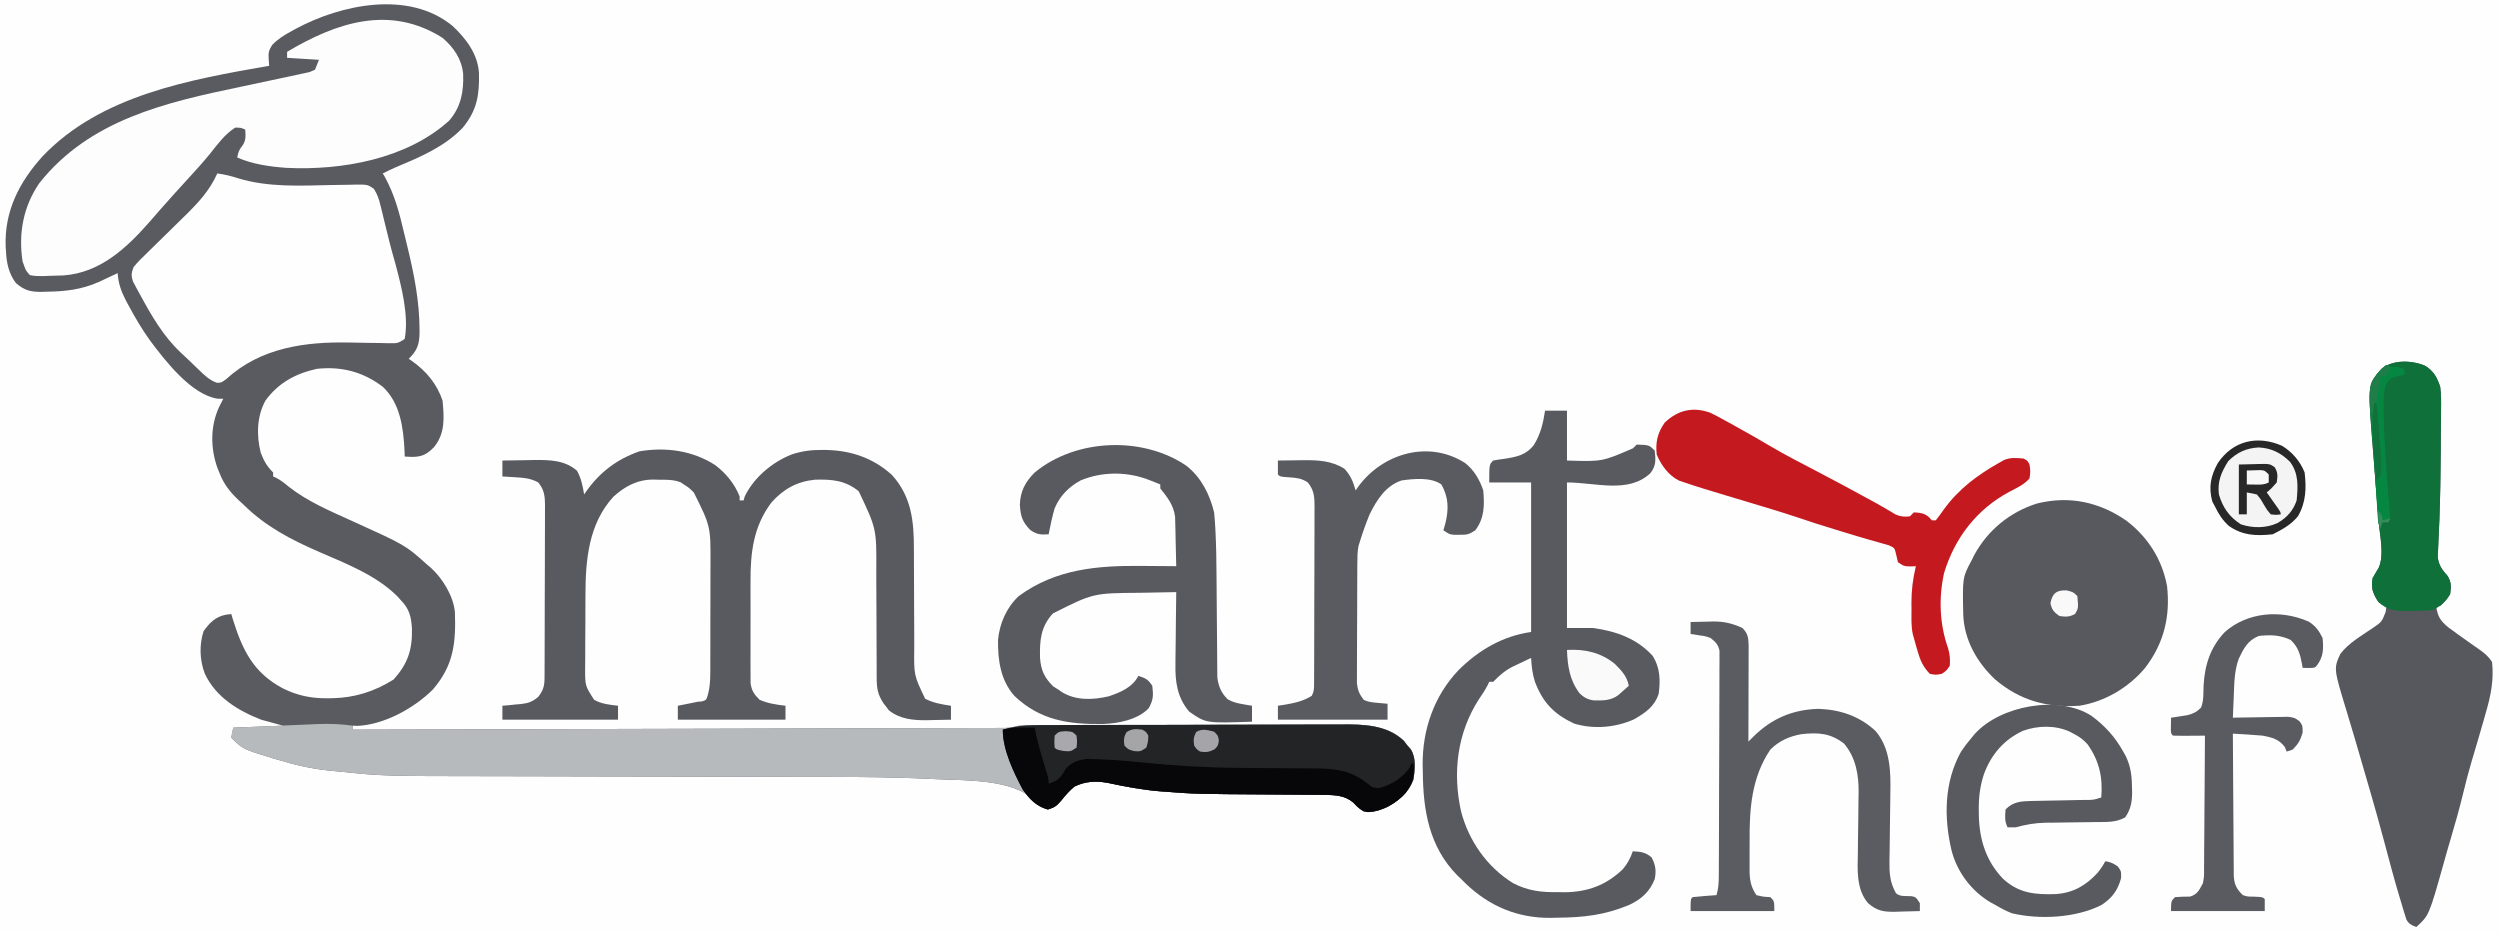 <?xml version="1.0" encoding="UTF-8"?>
<svg version="1.1" xmlns="http://www.w3.org/2000/svg" width="1254" height="468">
<rect width="100%" height="100%" fill="#333333" stroke="none"/>
<path d="M0 0 C413.82 0 827.64 0 1254 0 C1254 154.44 1254 308.88 1254 468 C840.18 468 426.36 468 0 468 C0 313.56 0 159.12 0 0 Z " fill="#FEFEFE" transform="translate(0,0)"/>
<path d="M0 0 C6.714 6.315 12.581 13.943 13.238 23.441 C13.542 34.534 12.333 42.305 5.062 51.125 C-4.365 60.92 -16.787 65.983 -29.1 71.166 C-31.103 72.045 -33.051 73.007 -35 74 C-34.442 74.947 -34.442 74.947 -33.872 75.913 C-29.028 84.765 -26.671 93.772 -24.385 103.543 C-23.753 106.235 -23.097 108.92 -22.438 111.605 C-19.222 124.899 -16.617 138.326 -16.562 152.062 C-16.559 152.771 -16.555 153.479 -16.551 154.209 C-16.68 160 -17.898 163.001 -22 167 C-21.432 167.378 -20.863 167.755 -20.277 168.145 C-13.136 173.236 -7.807 179.579 -5 188 C-4.233 196.636 -3.589 204.306 -9.363 211.359 C-12.921 214.926 -15.313 216.135 -20.312 216.188 C-21.529 216.126 -22.746 216.064 -24 216 C-24.039 214.71 -24.039 214.71 -24.078 213.395 C-24.633 201.824 -26.128 189.339 -35 181 C-44.924 173.48 -55.65 170.701 -68 172 C-78.671 174.32 -87.329 179.015 -93.809 187.875 C-98.211 195.727 -98.413 205.488 -96.207 214.094 C-94.633 218.196 -93.099 220.91 -90 224 C-90 224.66 -90 225.32 -90 226 C-89.419 226.266 -88.837 226.531 -88.238 226.805 C-85.93 228.038 -84.181 229.434 -82.188 231.125 C-72.533 238.693 -61.101 243.464 -50 248.5 C-23.641 260.466 -23.641 260.466 -13 270 C-12.355 270.54 -11.711 271.08 -11.047 271.637 C-5.047 277.024 0.435 285.913 1.193 294.078 C1.711 309.44 0.584 320.628 -9.77 332.75 C-19.098 342.16 -34.45 350.615 -47.887 351.105 C-48.933 351.053 -48.933 351.053 -50 351 C-50 351.66 -50 352.32 -50 353 C-8.028 352.895 33.944 352.786 75.916 352.669 C80.868 352.655 85.82 352.641 90.771 352.628 C91.757 352.625 92.743 352.622 93.759 352.619 C109.735 352.575 125.711 352.535 141.687 352.495 C158.072 352.455 174.458 352.411 190.843 352.363 C200.958 352.334 211.074 352.307 221.19 352.285 C228.121 352.269 235.051 352.25 241.982 352.227 C245.984 352.215 249.987 352.203 253.989 352.197 C257.651 352.19 261.312 352.179 264.974 352.165 C266.932 352.158 268.889 352.157 270.847 352.155 C272.004 352.15 273.162 352.144 274.354 352.139 C275.355 352.136 276.356 352.133 277.387 352.131 C279.76 352.012 281.72 351.617 284 351 C286.369 350.899 288.742 350.856 291.113 350.846 C291.83 350.842 292.547 350.837 293.286 350.833 C295.689 350.819 298.093 350.813 300.496 350.807 C302.219 350.799 303.942 350.791 305.666 350.782 C311.328 350.756 316.99 350.741 322.652 350.727 C324.605 350.721 326.557 350.716 328.51 350.71 C336.636 350.689 344.762 350.67 352.889 350.659 C364.515 350.643 376.141 350.609 387.767 350.552 C395.952 350.514 404.136 350.494 412.321 350.489 C417.203 350.485 422.086 350.473 426.968 350.441 C431.569 350.411 436.169 350.404 440.77 350.416 C442.449 350.416 444.129 350.408 445.809 350.391 C456.665 350.283 468.719 350.54 477.125 358.562 C478.053 359.769 478.053 359.769 479 361 C479.783 361.874 479.783 361.874 480.582 362.766 C483.476 367.325 482.722 372.832 482 378 C479.494 384.644 474.737 388.603 468.586 391.891 C464.692 393.561 461.249 394.769 457 394 C454.967 392.696 453.433 391.319 451.801 389.543 C447.587 385.932 442.456 385.746 437.122 385.713 C436.461 385.706 435.799 385.699 435.118 385.692 C433.687 385.679 432.257 385.67 430.826 385.664 C428.533 385.656 426.241 385.635 423.948 385.612 C419.049 385.564 414.149 385.531 409.25 385.5 C372.709 385.265 372.709 385.265 357.426 384.105 C356.43 384.03 355.434 383.955 354.409 383.878 C345.739 383.135 337.276 381.537 328.777 379.707 C322.818 378.614 317.328 378.836 311.875 381.562 C309.361 383.694 307.601 385.696 305.562 388.25 C303.067 391.173 302.343 391.908 298.5 392.938 C294.718 391.925 294.368 391.49 292.031 388.648 C281.462 377.784 257.656 378.531 243.094 377.854 C242.281 377.813 241.468 377.773 240.63 377.732 C216.266 376.556 191.871 376.682 167.485 376.661 C161.367 376.654 155.249 376.636 149.131 376.618 C137.015 376.583 124.9 376.554 112.784 376.532 C111.707 376.53 111.707 376.53 110.608 376.528 C104.779 376.517 98.949 376.506 93.12 376.496 C88.007 376.487 82.894 376.478 77.781 376.468 C77.061 376.467 76.34 376.466 75.598 376.464 C63.501 376.442 51.404 376.411 39.307 376.376 C32.56 376.356 25.814 376.341 19.067 376.336 C-34.906 376.289 -34.906 376.289 -57 374 C-58.622 373.843 -60.245 373.686 -61.867 373.529 C-70.861 372.607 -79.357 370.62 -88 368 C-88.665 367.8 -89.33 367.599 -90.016 367.393 C-105.247 362.753 -105.247 362.753 -111 357 C-110.67 355.35 -110.34 353.7 -110 352 C-101.75 351.67 -93.5 351.34 -85 351 C-90.445 349.515 -90.445 349.515 -96 348 C-107.775 343.385 -118.752 336.681 -124.273 324.895 C-126.855 318.164 -127.114 310.403 -124.875 303.562 C-121.821 299.388 -118.98 296.394 -113.801 295.363 C-112.877 295.243 -111.952 295.124 -111 295 C-110.709 295.955 -110.417 296.91 -110.117 297.895 C-105.312 313.24 -99.755 324.621 -84.938 332.375 C-77.588 335.984 -70.699 337.358 -62.562 337.25 C-61.441 337.239 -61.441 337.239 -60.296 337.227 C-49.137 337.01 -39.131 333.86 -29.625 327.875 C-22.453 320.02 -20.144 312.903 -20.362 302.427 C-20.699 296.463 -21.676 292.324 -26 288 C-26.562 287.376 -27.124 286.752 -27.703 286.109 C-38.255 275.557 -53.254 269.783 -66.688 263.938 C-81.173 257.625 -93.653 251.207 -105 240 C-105.741 239.319 -106.482 238.639 -107.246 237.938 C-111.753 233.703 -114.781 229.779 -117 224 C-117.447 222.911 -117.447 222.911 -117.902 221.801 C-121.532 211.682 -121.537 200.622 -116.973 190.855 C-116.652 190.243 -116.331 189.631 -116 189 C-115.67 188.34 -115.34 187.68 -115 187 C-115.928 187 -116.856 187 -117.812 187 C-131.03 184.987 -144.041 168.078 -151.688 157.875 C-155.807 152.183 -159.305 146.187 -162.625 140 C-163.264 138.816 -163.264 138.816 -163.917 137.609 C-166.293 133.003 -167.601 129.176 -168 124 C-168.869 124.41 -169.738 124.82 -170.633 125.242 C-171.785 125.781 -172.938 126.32 -174.125 126.875 C-175.262 127.409 -176.399 127.942 -177.57 128.492 C-186.163 132.27 -194.275 133.203 -203.562 133.312 C-204.387 133.342 -205.211 133.371 -206.061 133.4 C-211.538 133.457 -214.705 132.724 -219 129 C-222.601 124.304 -223.741 118.826 -224 113 C-224.052 112.263 -224.103 111.525 -224.156 110.766 C-224.858 92.88 -217.273 78.226 -205.566 65.316 C-176.321 34.713 -131.915 26.997 -92 20 C-92.082 18.783 -92.165 17.566 -92.25 16.312 C-92.455 13.292 -92.074 12.119 -90.441 9.508 C-87.469 6.454 -84.412 4.58 -80.688 2.562 C-79.984 2.176 -79.28 1.79 -78.556 1.392 C-55.939 -10.757 -21.946 -18.028 0 0 Z " fill="#595B61" transform="translate(227,13)"/>
<path d="M0 0 C0 0.66 0 1.32 0 2 C41.972 1.895 83.944 1.786 125.916 1.669 C130.868 1.655 135.82 1.641 140.771 1.628 C141.757 1.625 142.743 1.622 143.759 1.619 C159.735 1.575 175.711 1.535 191.687 1.495 C208.072 1.455 224.458 1.411 240.843 1.363 C250.958 1.334 261.074 1.307 271.19 1.285 C278.121 1.269 285.051 1.25 291.982 1.227 C295.984 1.215 299.987 1.203 303.989 1.197 C307.651 1.19 311.312 1.179 314.974 1.165 C316.932 1.158 318.889 1.157 320.847 1.155 C322.004 1.15 323.162 1.144 324.354 1.139 C325.855 1.135 325.855 1.135 327.387 1.131 C329.76 1.012 331.72 0.617 334 0 C336.369 -0.101 338.742 -0.144 341.113 -0.154 C341.83 -0.158 342.547 -0.163 343.286 -0.167 C345.689 -0.181 348.093 -0.187 350.496 -0.193 C352.219 -0.201 353.942 -0.209 355.666 -0.218 C361.328 -0.244 366.99 -0.259 372.652 -0.273 C374.605 -0.279 376.557 -0.284 378.51 -0.29 C386.636 -0.311 394.762 -0.33 402.889 -0.341 C414.515 -0.357 426.141 -0.391 437.767 -0.448 C445.952 -0.486 454.136 -0.506 462.321 -0.511 C467.203 -0.515 472.086 -0.527 476.968 -0.559 C481.569 -0.589 486.169 -0.596 490.77 -0.584 C492.449 -0.584 494.129 -0.592 495.809 -0.609 C506.665 -0.717 518.719 -0.46 527.125 7.562 C528.053 8.769 528.053 8.769 529 10 C529.783 10.874 529.783 10.874 530.582 11.766 C533.476 16.325 532.722 21.832 532 27 C529.494 33.644 524.737 37.603 518.586 40.891 C514.692 42.561 511.249 43.769 507 43 C504.967 41.696 503.433 40.319 501.801 38.543 C497.587 34.932 492.456 34.746 487.122 34.713 C486.461 34.706 485.799 34.699 485.118 34.692 C483.687 34.679 482.257 34.67 480.826 34.664 C478.533 34.656 476.241 34.635 473.948 34.612 C469.049 34.564 464.149 34.531 459.25 34.5 C422.709 34.265 422.709 34.265 407.426 33.105 C406.43 33.03 405.434 32.955 404.409 32.878 C395.739 32.135 387.276 30.537 378.777 28.707 C372.818 27.614 367.328 27.836 361.875 30.562 C359.361 32.694 357.601 34.696 355.562 37.25 C353.067 40.173 352.343 40.908 348.5 41.938 C344.718 40.925 344.368 40.49 342.031 37.648 C331.462 26.784 307.656 27.531 293.094 26.854 C292.281 26.813 291.468 26.773 290.63 26.732 C266.266 25.556 241.871 25.682 217.485 25.661 C211.367 25.654 205.249 25.636 199.131 25.618 C187.015 25.583 174.9 25.554 162.784 25.532 C162.066 25.53 161.348 25.529 160.608 25.528 C154.779 25.517 148.949 25.506 143.12 25.496 C138.007 25.487 132.894 25.478 127.781 25.468 C127.061 25.467 126.34 25.466 125.598 25.464 C113.501 25.442 101.404 25.411 89.307 25.376 C82.56 25.356 75.814 25.341 69.067 25.336 C15.094 25.289 15.094 25.289 -7 23 C-8.622 22.843 -10.245 22.686 -11.867 22.529 C-20.861 21.607 -29.357 19.62 -38 17 C-38.665 16.8 -39.33 16.599 -40.016 16.393 C-55.247 11.753 -55.247 11.753 -61 6 C-60.625 3.375 -60.625 3.375 -60 1 C-52.902 0.687 -45.804 0.385 -38.705 0.091 C-36.293 -0.011 -33.881 -0.115 -31.469 -0.221 C-27.991 -0.374 -24.513 -0.518 -21.035 -0.66 C-19.966 -0.709 -18.897 -0.758 -17.795 -0.808 C-11.728 -1.047 -6.016 -0.837 0 0 Z " fill="#B7BABD" transform="translate(177,364)"/>
<path d="M0 0 C5.592 4.869 9.524 10.462 10.312 17.977 C10.648 26.933 9.269 34.659 3.25 41.562 C-18.124 60.849 -50.634 66.549 -78.33 65.198 C-86.696 64.578 -95.28 63.402 -103 60 C-102.55 57.48 -102.098 56.118 -100.438 54.125 C-98.541 51.322 -98.774 49.311 -99 46 C-101.195 45.041 -101.195 45.041 -104 45 C-109.266 48.351 -112.78 53.273 -116.648 58.105 C-120.265 62.557 -124.128 66.771 -128 71 C-134.838 78.48 -134.838 78.48 -141.562 86.062 C-142.114 86.694 -142.666 87.326 -143.234 87.977 C-144.518 89.448 -145.799 90.922 -147.078 92.398 C-158.703 105.609 -171.829 117.842 -190.213 119.158 C-192.706 119.277 -195.193 119.333 -197.688 119.375 C-198.969 119.431 -198.969 119.431 -200.275 119.488 C-202.618 119.521 -204.708 119.491 -207 119 C-209.02 116.727 -209.02 116.727 -210 114 C-210.22 113.39 -210.441 112.781 -210.668 112.152 C-212.826 98.163 -210.348 84.646 -202.289 72.883 C-176.946 40.966 -138.887 32.365 -100.812 24.438 C-94.687 23.157 -88.564 21.864 -82.45 20.529 C-80.825 20.178 -79.198 19.834 -77.569 19.498 C-75.316 19.031 -73.07 18.536 -70.824 18.035 C-69.55 17.762 -68.276 17.489 -66.964 17.207 C-65.986 16.809 -65.008 16.41 -64 16 C-63.01 13.525 -63.01 13.525 -62 11 C-67.28 10.67 -72.56 10.34 -78 10 C-78 9.01 -78 8.02 -78 7 C-53.21 -7.779 -26.409 -16.727 0 0 Z " fill="#FDFDFD" transform="translate(222,19)"/>
<path d="M0 0 C4.207 2.632 5.953 5.846 7.5 10.5 C8.021 14.311 7.991 18.057 7.926 21.898 C7.923 22.995 7.92 24.091 7.917 25.221 C7.901 28.773 7.857 32.324 7.812 35.875 C7.798 38.316 7.784 40.756 7.772 43.197 C7.704 53.952 7.541 64.701 7.156 75.449 C7.128 76.249 7.1 77.049 7.071 77.873 C6.94 81.487 6.787 85.099 6.593 88.71 C6.538 89.952 6.483 91.194 6.426 92.473 C6.368 93.527 6.311 94.582 6.251 95.668 C6.616 99.818 8.453 102.336 11.188 105.375 C13.181 108.603 13.013 110.78 12.5 114.5 C11.057 116.942 9.566 118.483 7.5 120.5 C6.84 120.5 6.18 120.5 5.5 120.5 C6.152 125.716 7.647 128.01 11.75 131.312 C14.861 133.641 18.033 135.879 21.203 138.125 C21.832 138.571 22.461 139.018 23.108 139.477 C24.351 140.355 25.599 141.225 26.853 142.087 C29.703 144.074 31.548 145.572 33.5 148.5 C34.529 157.499 32.847 165.666 30.312 174.25 C29.993 175.383 29.673 176.516 29.344 177.684 C28.415 180.962 27.463 184.232 26.5 187.5 C26.255 188.332 26.01 189.164 25.758 190.021 C24.936 192.805 24.111 195.59 23.275 198.37 C21.684 203.708 20.324 209.091 19 214.5 C17.14 222.094 15.071 229.592 12.816 237.078 C11.581 241.189 10.422 245.321 9.267 249.455 C1.895 275.711 1.895 275.711 -4.5 281.5 C-6.928 280.547 -8.229 280.005 -9.486 277.666 C-9.713 276.92 -9.941 276.175 -10.176 275.406 C-10.443 274.555 -10.709 273.703 -10.984 272.826 C-11.257 271.893 -11.531 270.961 -11.812 270 C-12.26 268.534 -12.26 268.534 -12.717 267.038 C-15.586 257.511 -18.138 247.898 -20.684 238.281 C-24.62 223.475 -28.953 208.774 -33.248 194.068 C-33.827 192.083 -34.405 190.098 -34.981 188.112 C-36.373 183.316 -37.793 178.532 -39.27 173.762 C-45.947 151.924 -45.947 151.924 -42.633 144.578 C-38.645 139.179 -32.127 135.486 -26.645 131.734 C-21.802 128.477 -21.802 128.477 -19.812 123.312 C-19.709 122.384 -19.606 121.456 -19.5 120.5 C-20.098 120.294 -20.696 120.088 -21.312 119.875 C-24.414 117.925 -25.198 115.886 -26.5 112.5 C-27.221 107.659 -25.887 105.447 -23.387 101.374 C-20.363 94.985 -22.877 84.511 -23.426 77.692 C-23.598 75.559 -23.764 73.425 -23.93 71.291 C-24.402 65.23 -24.882 59.17 -25.364 53.109 C-25.659 49.384 -25.951 45.658 -26.239 41.932 C-26.402 39.852 -26.57 37.772 -26.738 35.691 C-28.767 9.514 -28.767 9.514 -22 1.562 C-16.225 -3.202 -6.715 -2.87 0 0 Z " fill="#56585E" transform="translate(1216.5,183.5)"/>
<path d="M0 0 C5.508 4.176 9.689 9.305 12.293 15.738 C12.293 16.398 12.293 17.058 12.293 17.738 C12.953 17.738 13.613 17.738 14.293 17.738 C14.571 16.748 14.571 16.748 14.855 15.738 C19.358 6.342 28.67 -1.481 38.293 -5.262 C43.407 -6.983 48.114 -7.617 53.48 -7.574 C54.223 -7.569 54.965 -7.564 55.73 -7.559 C68.218 -7.296 79.333 -3.512 88.664 4.953 C98.442 15.669 99.731 28.074 99.704 41.935 C99.699 44.476 99.713 47.016 99.732 49.557 C99.775 55.864 99.786 62.17 99.798 68.477 C99.81 73.821 99.834 79.165 99.873 84.509 C99.886 86.996 99.882 89.482 99.878 91.969 C99.708 105.435 99.708 105.435 105.355 117.238 C109.504 119.357 113.711 120.062 118.293 120.738 C118.293 123.048 118.293 125.358 118.293 127.738 C115.147 127.827 112.002 127.879 108.855 127.926 C107.977 127.951 107.098 127.976 106.193 128.002 C99.343 128.078 92.702 127.444 87.172 123.055 C86.737 122.476 86.303 121.897 85.855 121.301 C85.403 120.725 84.951 120.148 84.484 119.555 C81.548 115.078 81.043 112.03 81.038 106.593 C81.032 105.524 81.032 105.524 81.027 104.433 C81.02 102.885 81.017 101.338 81.019 99.791 C81.02 97.324 81.007 94.857 80.99 92.39 C80.944 85.376 80.919 78.362 80.912 71.347 C80.907 67.05 80.882 62.753 80.847 58.456 C80.837 56.835 80.835 55.215 80.84 53.594 C80.982 31.976 80.982 31.976 72.027 13.152 C65.269 7.643 58.531 7.093 49.949 7.359 C41.027 8.284 34.247 12.066 28.293 18.738 C19.259 30.616 17.673 43.935 17.762 58.363 C17.759 59.925 17.755 61.486 17.75 63.047 C17.744 66.291 17.753 69.535 17.771 72.779 C17.794 76.929 17.781 81.079 17.757 85.229 C17.743 88.441 17.747 91.653 17.758 94.865 C17.76 96.396 17.757 97.927 17.748 99.458 C17.738 101.592 17.753 103.725 17.775 105.859 C17.779 107.07 17.782 108.281 17.785 109.529 C18.392 113.367 19.572 115.011 22.293 117.738 C26.504 119.61 30.737 120.192 35.293 120.738 C35.293 123.048 35.293 125.358 35.293 127.738 C17.473 127.738 -0.347 127.738 -18.707 127.738 C-18.707 125.428 -18.707 123.118 -18.707 120.738 C-18.032 120.606 -17.356 120.473 -16.66 120.336 C-15.322 120.071 -15.322 120.071 -13.957 119.801 C-13.075 119.627 -12.194 119.453 -11.285 119.273 C-10.009 119.009 -10.009 119.009 -8.707 118.738 C-7.98 118.675 -7.253 118.612 -6.504 118.547 C-4.41 117.849 -4.41 117.849 -3.612 115.159 C-2.609 111.369 -2.446 108.115 -2.432 104.195 C-2.425 103.099 -2.425 103.099 -2.417 101.98 C-2.403 99.575 -2.404 97.17 -2.406 94.766 C-2.402 93.079 -2.398 91.392 -2.393 89.706 C-2.386 86.171 -2.386 82.636 -2.391 79.102 C-2.397 74.606 -2.38 70.11 -2.357 65.614 C-2.342 62.128 -2.341 58.642 -2.345 55.156 C-2.344 53.501 -2.339 51.845 -2.329 50.189 C-2.221 30.751 -2.221 30.751 -10.707 13.738 C-13.143 11.354 -13.143 11.354 -15.707 9.738 C-16.237 9.383 -16.767 9.027 -17.312 8.66 C-20.986 7.246 -24.554 7.37 -28.457 7.363 C-29.23 7.339 -30.004 7.314 -30.801 7.289 C-38.903 7.248 -45.109 10.534 -51.047 15.918 C-63.465 29.534 -65.012 47.591 -65.043 65.141 C-65.049 66.475 -65.056 67.81 -65.063 69.145 C-65.075 71.914 -65.079 74.682 -65.078 77.451 C-65.077 80.988 -65.105 84.523 -65.139 88.059 C-65.167 91.461 -65.166 94.863 -65.168 98.266 C-65.182 99.528 -65.197 100.791 -65.212 102.092 C-65.21 110.733 -65.21 110.733 -60.707 117.738 C-56.936 119.879 -52.978 120.236 -48.707 120.738 C-48.707 123.048 -48.707 125.358 -48.707 127.738 C-67.847 127.738 -86.987 127.738 -106.707 127.738 C-106.707 125.428 -106.707 123.118 -106.707 120.738 C-105.682 120.652 -104.657 120.566 -103.602 120.477 C-102.241 120.336 -100.88 120.194 -99.52 120.051 C-98.509 119.971 -98.509 119.971 -97.479 119.889 C-93.675 119.462 -91.767 118.788 -88.781 116.344 C-86.193 113.093 -85.584 110.765 -85.567 106.729 C-85.561 105.916 -85.555 105.103 -85.549 104.265 C-85.548 103.376 -85.547 102.488 -85.546 101.573 C-85.541 100.634 -85.536 99.696 -85.531 98.729 C-85.516 95.62 -85.509 92.511 -85.504 89.402 C-85.498 87.244 -85.492 85.085 -85.487 82.927 C-85.476 78.399 -85.47 73.871 -85.467 69.344 C-85.461 63.541 -85.437 57.738 -85.409 51.935 C-85.39 47.476 -85.385 43.017 -85.383 38.558 C-85.38 36.418 -85.372 34.279 -85.359 32.139 C-85.342 29.147 -85.344 26.155 -85.351 23.163 C-85.341 22.278 -85.332 21.394 -85.323 20.483 C-85.355 15.754 -85.598 12.56 -88.707 8.738 C-92.507 6.599 -96.214 6.374 -100.52 6.113 C-101.681 6.039 -102.842 5.964 -104.039 5.887 C-104.919 5.838 -105.8 5.789 -106.707 5.738 C-106.707 3.098 -106.707 0.458 -106.707 -2.262 C-102.561 -2.35 -98.416 -2.402 -94.27 -2.449 C-93.105 -2.474 -91.94 -2.499 -90.74 -2.525 C-82.928 -2.591 -75.4 -2.481 -69.27 2.863 C-67.193 6.685 -66.413 10.473 -65.707 14.738 C-65.367 14.242 -65.026 13.746 -64.676 13.234 C-57.701 3.458 -49.287 -2.914 -37.852 -6.91 C-24.604 -9.082 -11.353 -7.274 0 0 Z " fill="#585A60" transform="translate(358.707,233.262)"/>
<path d="M0 0 C3.635 0.478 6.969 1.291 10.438 2.438 C25.735 7.04 41.514 6.148 57.296 5.808 C60.295 5.748 63.294 5.712 66.293 5.68 C67.21 5.653 68.126 5.626 69.071 5.598 C75.321 5.549 75.321 5.549 78.495 7.659 C80.231 10.36 81.022 12.649 81.781 15.77 C82.064 16.898 82.347 18.027 82.638 19.189 C83.065 20.983 83.065 20.983 83.5 22.812 C84.109 25.277 84.718 27.742 85.328 30.207 C85.616 31.389 85.904 32.57 86.201 33.788 C87.137 37.552 88.183 41.271 89.25 45 C92.297 56.414 96.184 71.201 94 83 C90.88 85.08 90.3 85.242 86.782 85.164 C85.933 85.151 85.084 85.137 84.21 85.124 C83.291 85.101 82.372 85.078 81.426 85.055 C79.458 85.029 77.49 85.005 75.521 84.98 C72.437 84.931 69.353 84.876 66.268 84.808 C44.141 84.353 21.788 87.366 4.75 102.938 C2 105 2 105 -0.277 104.977 C-4.044 103.625 -6.5 101.179 -9.312 98.438 C-9.886 97.89 -10.46 97.342 -11.052 96.777 C-12.194 95.684 -13.332 94.586 -14.465 93.483 C-15.728 92.263 -17.015 91.069 -18.309 89.883 C-27.04 81.696 -32.969 71.428 -38.625 61 C-39.075 60.187 -39.526 59.374 -39.99 58.536 C-40.398 57.761 -40.806 56.986 -41.227 56.188 C-41.593 55.5 -41.96 54.813 -42.338 54.105 C-43.265 51.157 -43.118 49.916 -42 47 C-39.989 44.463 -37.696 42.255 -35.367 40.012 C-34.697 39.35 -34.027 38.688 -33.337 38.006 C-31.192 35.89 -29.034 33.788 -26.875 31.688 C-24.74 29.595 -22.607 27.5 -20.478 25.402 C-19.153 24.099 -17.826 22.8 -16.494 21.505 C-9.731 14.884 -3.888 8.708 0 0 Z " fill="#FEFEFE" transform="translate(109,87)"/>
<path d="M0 0 C3.63 0 7.26 0 11 0 C11 8.25 11 16.5 11 25 C28.628 25.568 28.628 25.568 44.055 18.887 C44.697 18.264 45.339 17.641 46 17 C52.214 17.214 52.214 17.214 55 20 C55.54 24.628 55.747 27.628 52.812 31.375 C41.712 41.735 25.371 36 11 36 C11 60.09 11 84.18 11 109 C15.29 109 19.58 109 24 109 C35.517 110.564 46.064 114.245 54 123 C57.701 128.899 57.92 135.226 57 142 C54.88 148.415 50.372 151.506 44.695 154.773 C35.435 158.987 24.241 159.942 14.473 156.902 C4.394 152.136 -1.079 146.405 -5.066 136.023 C-6.322 131.958 -6.788 128.243 -7 124 C-9.236 125.05 -11.463 126.114 -13.688 127.188 C-14.313 127.479 -14.939 127.771 -15.584 128.072 C-19.843 130.146 -22.689 132.546 -26 136 C-26.66 136 -27.32 136 -28 136 C-28.262 136.558 -28.523 137.116 -28.793 137.691 C-30.13 140.248 -31.693 142.55 -33.312 144.938 C-44.061 161.799 -46.436 181.468 -42.164 200.836 C-38.374 215.656 -29.07 228.959 -16 237 C-8.548 240.866 -1.874 241.621 6.438 241.5 C7.493 241.515 8.548 241.531 9.635 241.547 C21.212 241.49 30.613 238.056 39 230 C41.353 227.197 42.835 224.495 44 221 C47.999 221.231 50.334 221.436 53.438 224.062 C55.445 227.837 55.861 230.872 55 235 C52.415 241.457 48.203 245.126 42 248 C29.83 253.013 19.342 254.208 6.312 254.312 C5.122 254.342 3.932 254.371 2.705 254.4 C-13.733 254.517 -27.802 248.643 -39.66 237.328 C-40.818 236.176 -40.818 236.176 -42 235 C-43.05 234.002 -43.05 234.002 -44.121 232.984 C-58.103 218.703 -61.17 200.54 -61.312 181.375 C-61.342 180.098 -61.371 178.82 -61.4 177.504 C-61.516 159.93 -55.649 143.061 -43.468 130.202 C-33.333 120.096 -21.254 113.036 -7 111 C-7 86.25 -7 61.5 -7 36 C-13.93 36 -20.86 36 -28 36 C-28 27 -28 27 -26 25 C-24.116 24.64 -22.216 24.359 -20.312 24.125 C-14.165 23.147 -9.52 22.294 -5.539 17.09 C-2.198 11.615 -0.976 6.299 0 0 Z " fill="#585A60" transform="translate(775,206)"/>
<path d="M0 0 C10.751 8.223 17.895 19.418 20.359 32.805 C22.042 48.087 18.792 61.46 9.359 73.805 C1.138 83.649 -10.881 90.805 -23.641 92.805 C-39.949 93.863 -53.32 90.232 -65.891 79.617 C-75.052 70.98 -81.394 59.79 -81.879 47.109 C-82.26 28.438 -82.26 28.438 -77.641 19.805 C-77.228 18.972 -76.816 18.139 -76.391 17.281 C-69.566 4.679 -58.457 -4.366 -44.844 -8.652 C-28.61 -12.653 -13.671 -9.424 0 0 Z " fill="#57595E" transform="translate(1066.641,261.195)"/>
<path d="M0 0 C0.72 -0.005 1.441 -0.01 2.183 -0.016 C4.574 -0.031 6.965 -0.032 9.356 -0.032 C11.08 -0.04 12.804 -0.048 14.528 -0.057 C19.195 -0.079 23.863 -0.088 28.53 -0.093 C31.452 -0.097 34.373 -0.103 37.295 -0.11 C47.503 -0.135 57.71 -0.148 67.918 -0.151 C77.407 -0.155 86.897 -0.185 96.386 -0.227 C104.554 -0.262 112.722 -0.277 120.889 -0.278 C125.758 -0.278 130.627 -0.287 135.496 -0.316 C140.081 -0.342 144.664 -0.344 149.249 -0.328 C150.922 -0.326 152.595 -0.333 154.268 -0.349 C165.103 -0.446 177.146 -0.168 185.531 7.837 C186.15 8.641 186.768 9.445 187.406 10.274 C187.928 10.857 188.45 11.439 188.988 12.04 C191.881 16.599 191.128 22.107 190.406 27.274 C187.9 33.918 183.143 37.877 176.992 41.165 C173.098 42.835 169.655 44.043 165.406 43.274 C163.373 41.97 161.839 40.593 160.207 38.817 C155.992 35.206 150.862 35.02 145.528 34.987 C144.867 34.98 144.205 34.973 143.524 34.966 C142.093 34.953 140.663 34.944 139.232 34.939 C136.939 34.93 134.647 34.91 132.354 34.886 C127.455 34.838 122.555 34.805 117.656 34.774 C81.115 34.539 81.115 34.539 65.832 33.38 C64.836 33.305 63.84 33.23 62.814 33.152 C54.145 32.409 45.682 30.811 37.183 28.981 C31.223 27.888 25.734 28.11 20.281 30.837 C17.767 32.968 16.007 34.971 13.968 37.524 C11.54 40.345 10.687 41.186 7.031 42.337 C1.086 40.594 -2.059 37.292 -5.594 32.274 C-10.267 23.412 -15.594 12.428 -15.594 2.274 C-10.248 0.784 -5.589 0.02 0 0 Z " fill="#222426" transform="translate(518.594,363.726)"/>
<path d="M0 0 C7.377 5.866 11.606 14.275 13.812 23.312 C14.078 25.942 14.281 28.518 14.405 31.154 C14.444 31.896 14.483 32.638 14.523 33.403 C14.87 40.502 14.976 47.598 15.012 54.705 C15.024 56.93 15.043 59.155 15.065 61.38 C15.126 67.691 15.181 74.002 15.214 80.314 C15.235 84.211 15.27 88.108 15.315 92.005 C15.329 93.476 15.337 94.948 15.341 96.419 C15.346 98.469 15.369 100.518 15.396 102.567 C15.404 103.728 15.412 104.889 15.421 106.086 C15.963 110.552 17.424 113.968 20.672 117.113 C23.147 118.5 25.27 119.022 28.062 119.5 C28.955 119.659 29.847 119.817 30.766 119.98 C31.441 120.09 32.117 120.2 32.812 120.312 C32.812 122.953 32.812 125.593 32.812 128.312 C9.66 129.106 9.66 129.106 1.312 123.25 C-4.788 116.082 -5.771 108.18 -5.578 99.055 C-5.572 98.026 -5.567 96.997 -5.561 95.936 C-5.539 92.686 -5.489 89.437 -5.438 86.188 C-5.417 83.969 -5.399 81.75 -5.383 79.531 C-5.339 74.125 -5.272 68.719 -5.188 63.312 C-9.737 63.383 -14.286 63.471 -18.835 63.575 C-20.375 63.608 -21.914 63.636 -23.454 63.659 C-46.831 63.83 -46.831 63.83 -67.055 74.016 C-73.234 80.816 -73.718 87.552 -73.504 96.41 C-73.004 102.578 -71.367 106.133 -66.938 110.562 C-66.03 111.14 -65.123 111.718 -64.188 112.312 C-63.393 112.869 -63.393 112.869 -62.582 113.438 C-55.467 117.807 -46.973 117.427 -39.051 115.582 C-33.243 113.641 -27.072 111.082 -24.188 105.312 C-20.534 106.562 -19.407 106.983 -17.188 110.312 C-16.634 115.139 -16.621 117.297 -19 121.562 C-24.532 127.38 -34.479 129.264 -42.227 129.48 C-59.247 129.655 -73.423 127.657 -86.348 115.387 C-93.346 107.497 -94.712 97.399 -94.57 87.18 C-93.75 78.897 -90.304 71.03 -84.188 65.312 C-65.583 51.653 -44.634 49.951 -22.312 50.188 C-20.642 50.198 -18.971 50.207 -17.301 50.215 C-13.263 50.237 -9.225 50.271 -5.188 50.312 C-5.269 45.77 -5.381 41.229 -5.5 36.688 C-5.523 35.402 -5.545 34.117 -5.568 32.793 C-5.604 31.549 -5.639 30.305 -5.676 29.023 C-5.702 27.882 -5.728 26.74 -5.755 25.564 C-6.542 19.65 -9.536 15.845 -13.188 11.312 C-13.188 10.652 -13.188 9.992 -13.188 9.312 C-14.835 8.599 -16.51 7.95 -18.188 7.312 C-18.869 7.048 -19.551 6.784 -20.254 6.512 C-30.888 2.815 -42.755 2.938 -53.188 7.312 C-59.174 10.603 -63.512 14.999 -66.188 21.312 C-67.411 25.609 -68.364 29.923 -69.188 34.312 C-73.406 34.519 -74.816 34.562 -78.438 32.125 C-82.423 28.049 -83.289 25.141 -83.625 19.562 C-83.445 12.849 -80.968 8.082 -76.238 3.371 C-55.669 -13.727 -22.033 -15.077 0 0 Z " fill="#595A60" transform="translate(595.188,233.688)"/>
<path d="M0 0 C2.932 1.409 5.755 2.934 8.583 4.542 C9.59 5.092 10.598 5.642 11.636 6.209 C14.488 7.774 17.32 9.369 20.145 10.98 C20.819 11.362 21.492 11.745 22.187 12.139 C24.684 13.563 27.164 15.015 29.633 16.488 C37.235 21.004 45.12 25.017 52.958 29.105 C62.429 34.046 71.823 39.121 81.192 44.253 C82.019 44.704 82.846 45.155 83.698 45.62 C85.348 46.537 86.985 47.478 88.608 48.442 C89.779 49.13 89.779 49.13 90.973 49.832 C91.658 50.245 92.343 50.658 93.048 51.084 C95.597 52.173 97.4 52.281 100.145 51.98 C101.135 50.99 101.135 50.99 102.145 49.98 C105.379 50.186 107.439 50.35 109.895 52.542 C110.308 53.017 110.72 53.491 111.145 53.98 C111.805 53.98 112.465 53.98 113.145 53.98 C114.535 52.21 115.856 50.387 117.145 48.542 C124.725 38.122 134.028 31.262 145.145 24.98 C145.848 24.583 146.55 24.186 147.274 23.777 C150.663 22.334 153.488 22.69 157.145 22.98 C159.145 24.042 159.145 24.042 160.145 25.98 C160.645 29.417 160.645 29.417 160.145 32.98 C157.348 36.163 153.725 37.728 150.02 39.667 C133.695 48.456 122.633 62.744 117.27 80.48 C114.534 92.962 115.015 106.008 119.27 118.035 C120.211 121.203 120.414 123.693 120.145 126.98 C118.52 129.355 118.52 129.355 116.145 130.98 C113.145 131.542 113.145 131.542 110.145 130.98 C106.723 127.434 105.292 124.119 103.958 119.417 C103.634 118.302 103.31 117.187 102.977 116.039 C102.702 115.029 102.428 114.02 102.145 112.98 C101.966 112.357 101.788 111.734 101.604 111.092 C100.697 106.915 100.96 102.611 100.958 98.355 C100.945 97.408 100.933 96.46 100.92 95.484 C100.907 89.086 101.646 83.198 103.145 76.98 C102.217 77.021 101.289 77.062 100.333 77.105 C97.145 76.98 97.145 76.98 94.145 74.98 C93.881 73.835 93.617 72.691 93.344 71.511 C92.519 67.804 92.519 67.804 89.477 66.449 C88.316 66.129 87.154 65.809 85.958 65.48 C85.31 65.291 84.663 65.102 83.997 64.908 C82.537 64.483 81.074 64.07 79.608 63.667 C75.928 62.64 72.281 61.512 68.628 60.393 C66.633 59.783 64.638 59.176 62.641 58.573 C56.013 56.57 49.437 54.464 42.887 52.218 C34.658 49.495 26.345 47.036 18.043 44.542 C15.919 43.904 13.794 43.265 11.669 42.625 C10.233 42.194 8.797 41.764 7.36 41.334 C0.504 39.285 -6.349 37.221 -13.125 34.917 C-13.951 34.638 -14.777 34.358 -15.628 34.07 C-20.884 31.498 -24.608 26.288 -26.855 20.98 C-27.488 14.646 -26.479 10.257 -22.855 4.98 C-16.218 -1.325 -8.772 -3.134 0 0 Z " fill="#C51920" transform="translate(857.855,207.02)"/>
<path d="M0 0 C2.834 -0.082 5.665 -0.141 8.5 -0.188 C9.291 -0.213 10.083 -0.238 10.898 -0.264 C16.627 -0.334 20.775 0.613 26 3 C28.683 5.683 28.935 7.685 29.12 11.417 C29.117 12.763 29.117 12.763 29.114 14.136 C29.113 15.156 29.113 16.177 29.113 17.229 C29.108 18.324 29.103 19.419 29.098 20.547 C29.096 21.673 29.095 22.8 29.093 23.96 C29.088 27.557 29.075 31.153 29.062 34.75 C29.057 37.189 29.053 39.628 29.049 42.066 C29.038 48.044 29.021 54.022 29 60 C29.779 59.214 30.558 58.428 31.361 57.617 C40.608 48.445 51.135 43.903 64.188 43.562 C74.992 43.933 84.855 47.217 92.855 54.746 C100.267 63.549 100.427 75.213 100.188 86.176 C100.176 87.385 100.165 88.595 100.153 89.841 C100.117 93.665 100.061 97.489 100 101.312 C99.92 106.371 99.86 111.429 99.812 116.488 C99.788 117.639 99.763 118.791 99.737 119.977 C99.681 126.128 99.981 130.587 103 136 C104.896 137.896 108.295 137.366 110.871 137.523 C113 138 113 138 115 141 C115 142.32 115 143.64 115 145 C111.792 145.117 108.585 145.188 105.375 145.25 C104.02 145.3 104.02 145.3 102.637 145.352 C96.888 145.435 93.495 144.955 89 141 C82.995 133.965 83.739 124.206 83.91 115.438 C83.931 113.237 83.951 111.036 83.971 108.836 C84.014 105.413 84.063 101.99 84.116 98.567 C84.165 95.232 84.195 91.898 84.223 88.562 C84.244 87.552 84.266 86.541 84.289 85.5 C84.35 76.538 82.885 68.062 77 61 C70.132 55.706 64.121 55.357 55.73 56.238 C49.574 57.306 44.453 59.555 40 64 C30.557 77.963 29.485 93.692 29.609 110.037 C29.625 112.591 29.609 115.143 29.59 117.697 C29.592 119.341 29.596 120.985 29.602 122.629 C29.595 123.382 29.589 124.135 29.583 124.911 C29.646 129.648 30.34 133.046 33 137 C36.519 137.824 36.519 137.824 40 138 C42 140 42 140 42 145 C28.14 145 14.28 145 0 145 C0 139 0 139 1 138 C3.016 137.766 5.038 137.587 7.062 137.438 C8.167 137.354 9.272 137.27 10.41 137.184 C11.265 137.123 12.119 137.062 13 137 C13.898 133.919 14.132 131.157 14.147 127.952 C14.154 126.934 14.161 125.917 14.169 124.868 C14.172 123.757 14.174 122.646 14.177 121.502 C14.184 120.328 14.19 119.153 14.197 117.943 C14.217 114.056 14.228 110.169 14.238 106.281 C14.242 104.942 14.246 103.602 14.251 102.262 C14.27 95.971 14.284 89.681 14.292 83.39 C14.302 76.13 14.328 68.87 14.369 61.61 C14.399 55.996 14.414 50.381 14.417 44.767 C14.419 41.414 14.428 38.062 14.453 34.709 C14.478 30.972 14.477 27.235 14.47 23.498 C14.483 22.387 14.496 21.276 14.509 20.132 C14.502 19.114 14.495 18.096 14.488 17.048 C14.49 16.164 14.493 15.281 14.495 14.371 C13.835 11.208 12.471 10.013 10 8 C7.438 7.104 7.438 7.104 4.75 6.75 C3.858 6.6 2.966 6.451 2.047 6.297 C1.371 6.199 0.696 6.101 0 6 C0 4.02 0 2.04 0 0 Z " fill="#5A5C62" transform="translate(848,312)"/>
<path d="M0 0 C4.543 3.534 7.386 8.409 9.188 13.812 C9.85 21.14 9.817 27.774 5.188 33.812 C1.948 35.972 0.939 36.085 -2.812 36.062 C-4.112 36.07 -4.112 36.07 -5.438 36.078 C-7.812 35.812 -7.812 35.812 -10.812 33.812 C-10.482 32.657 -10.152 31.503 -9.812 30.312 C-8.062 23.173 -8.167 17.323 -11.812 10.812 C-17.056 7.065 -25.662 7.945 -31.812 8.812 C-39.835 11.55 -44.179 18.519 -47.812 25.812 C-49.697 30.417 -51.347 35.059 -52.812 39.812 C-52.994 40.395 -53.175 40.978 -53.362 41.579 C-53.974 44.613 -53.956 47.518 -53.974 50.613 C-53.979 51.288 -53.984 51.964 -53.989 52.659 C-54.003 54.886 -54.01 57.113 -54.016 59.34 C-54.021 60.892 -54.027 62.443 -54.033 63.995 C-54.043 67.246 -54.049 70.496 -54.053 73.747 C-54.058 77.908 -54.082 82.068 -54.111 86.228 C-54.129 89.433 -54.135 92.637 -54.136 95.841 C-54.139 97.375 -54.147 98.909 -54.16 100.442 C-54.177 102.589 -54.175 104.736 -54.169 106.883 C-54.173 108.103 -54.176 109.323 -54.18 110.581 C-53.778 114.112 -52.936 115.992 -50.812 118.812 C-48.379 120.029 -46.394 120.132 -43.688 120.375 C-42.322 120.501 -42.322 120.501 -40.93 120.629 C-40.231 120.689 -39.532 120.75 -38.812 120.812 C-38.812 123.453 -38.812 126.093 -38.812 128.812 C-56.962 128.812 -75.112 128.812 -93.812 128.812 C-93.812 126.502 -93.812 124.192 -93.812 121.812 C-92.726 121.648 -92.726 121.648 -91.617 121.48 C-86.232 120.597 -81.505 119.776 -76.812 116.812 C-75.682 114.551 -75.682 113.32 -75.672 110.809 C-75.666 109.972 -75.661 109.135 -75.655 108.273 C-75.654 107.353 -75.653 106.433 -75.651 105.485 C-75.646 104.517 -75.641 103.55 -75.636 102.553 C-75.622 99.341 -75.615 96.13 -75.609 92.918 C-75.604 90.691 -75.598 88.464 -75.592 86.236 C-75.582 81.561 -75.576 76.887 -75.572 72.212 C-75.567 66.219 -75.543 60.227 -75.514 54.235 C-75.496 49.632 -75.49 45.03 -75.489 40.427 C-75.486 38.218 -75.478 36.009 -75.465 33.8 C-75.448 30.709 -75.45 27.619 -75.456 24.528 C-75.447 23.614 -75.438 22.7 -75.428 21.759 C-75.46 16.954 -75.667 13.705 -78.812 9.812 C-81.771 7.784 -84.465 7.495 -88 7.25 C-92.713 6.912 -92.713 6.912 -93.812 5.812 C-93.853 3.48 -93.855 1.145 -93.812 -1.188 C-90.5 -1.246 -87.188 -1.281 -83.875 -1.312 C-82.486 -1.338 -82.486 -1.338 -81.068 -1.363 C-73.637 -1.415 -66.836 -1.091 -60.438 2.938 C-57.208 6.475 -56.201 9.262 -54.812 13.812 C-54.374 13.172 -53.936 12.531 -53.484 11.871 C-41.278 -4.776 -18.255 -11.596 0 0 Z " fill="#5A5B61" transform="translate(734.812,232.188)"/>
<path d="M0 0 C4.207 2.632 5.953 5.846 7.5 10.5 C8.021 14.311 7.991 18.057 7.926 21.898 C7.923 22.995 7.92 24.091 7.917 25.221 C7.901 28.773 7.857 32.324 7.812 35.875 C7.798 38.316 7.784 40.756 7.772 43.197 C7.704 53.952 7.541 64.701 7.156 75.449 C7.128 76.249 7.1 77.049 7.071 77.873 C6.94 81.487 6.787 85.099 6.593 88.71 C6.538 89.952 6.483 91.194 6.426 92.473 C6.368 93.527 6.311 94.582 6.251 95.668 C6.616 99.818 8.453 102.336 11.188 105.375 C13.181 108.603 13.013 110.78 12.5 114.5 C10.335 118.271 7.54 120.879 3.5 122.5 C0.052 122.938 -3.402 122.87 -6.875 122.875 C-7.808 122.899 -8.742 122.924 -9.703 122.949 C-15.476 122.974 -18.986 122.468 -23.5 118.5 C-26.151 114.435 -27.19 111.328 -26.5 106.5 C-25.467 104.789 -24.433 103.078 -23.387 101.374 C-20.363 94.985 -22.877 84.511 -23.426 77.692 C-23.598 75.559 -23.764 73.425 -23.93 71.291 C-24.402 65.23 -24.882 59.17 -25.364 53.109 C-25.659 49.384 -25.951 45.658 -26.239 41.932 C-26.402 39.852 -26.57 37.772 -26.738 35.691 C-28.767 9.514 -28.767 9.514 -22 1.562 C-16.225 -3.202 -6.715 -2.87 0 0 Z " fill="#0F703A" transform="translate(1216.5,183.5)"/>
<path d="M0 0 C6.743 4.958 11.985 10.661 16 18 C16.413 18.723 16.825 19.446 17.25 20.191 C19.912 25.654 20.377 30.768 20.438 36.75 C20.448 37.471 20.458 38.192 20.468 38.936 C20.391 43.661 19.679 47.084 17 51 C12.428 53.578 7.707 53.313 2.605 53.344 C1.699 53.358 0.793 53.373 -0.141 53.388 C-3.031 53.434 -5.922 53.469 -8.812 53.5 C-12.611 53.541 -16.409 53.595 -20.207 53.656 C-21.069 53.662 -21.93 53.667 -22.818 53.672 C-28.208 53.76 -32.8 54.601 -38 56 C-39.32 56 -40.64 56 -42 56 C-43.542 52.917 -43.297 50.391 -43 47 C-39.197 43.065 -35.041 42.874 -29.765 42.76 C-28.934 42.746 -28.103 42.733 -27.246 42.719 C-26.389 42.7 -25.533 42.682 -24.65 42.663 C-20.983 42.584 -17.316 42.516 -13.649 42.448 C-10.973 42.396 -8.297 42.339 -5.621 42.281 C-4.371 42.261 -4.371 42.261 -3.096 42.24 C1.086 42.256 1.086 42.256 5 41 C5.807 30.887 4.024 22.695 -1.891 14.324 C-3.993 12.007 -5.749 10.701 -8.5 9.25 C-9.253 8.843 -10.006 8.435 -10.781 8.016 C-18.031 4.697 -26.826 4.873 -34.25 7.562 C-43.775 11.943 -50.161 19.403 -53.818 29.19 C-55.837 35.301 -56.513 40.896 -56.438 47.312 C-56.43 48.227 -56.422 49.141 -56.415 50.083 C-56.12 62.252 -52.819 72.851 -44.305 81.777 C-36.254 89.16 -28.228 89.796 -17.754 89.473 C-9.081 88.856 -2.596 85.127 3.188 78.75 C4.696 76.856 5.918 75.164 7 73 C9.642 73.377 11.107 74.075 13.312 75.625 C15 78 15 78 14.938 81.438 C13.315 87.604 10.374 91.541 5 95 C-7.888 101.455 -25.888 102.379 -39.852 99.094 C-42.749 97.926 -45.33 96.617 -48 95 C-48.79 94.577 -49.58 94.154 -50.395 93.719 C-59.987 88.097 -67.094 78.704 -70 68 C-74.035 51.229 -73.879 33.386 -65.355 18.039 C-63.696 15.545 -61.948 13.273 -60 11 C-59.466 10.357 -58.933 9.714 -58.383 9.051 C-45.623 -5.021 -16.514 -10.519 0 0 Z " fill="#585A60" transform="translate(1049,359)"/>
<path d="M0 0 C3.488 2.11 5.226 4.652 7.008 8.215 C7.562 13.644 7.486 17.763 4.008 22.215 C3.008 23.215 3.008 23.215 -0.055 23.277 C-1.024 23.257 -1.993 23.236 -2.992 23.215 C-3.09 22.623 -3.188 22.031 -3.289 21.422 C-4.239 16.401 -5.147 12.84 -8.992 9.215 C-14.279 6.67 -19.228 6.57 -24.992 7.215 C-30.595 9.497 -32.485 13.366 -35.012 18.582 C-37.348 24.856 -37.281 31.473 -37.555 38.09 C-37.598 39.064 -37.641 40.039 -37.686 41.043 C-37.791 43.433 -37.893 45.824 -37.992 48.215 C-36.615 48.183 -36.615 48.183 -35.21 48.151 C-31.796 48.083 -28.382 48.033 -24.967 47.995 C-23.491 47.975 -22.015 47.948 -20.539 47.913 C-18.414 47.864 -16.29 47.842 -14.164 47.824 C-12.886 47.803 -11.608 47.782 -10.292 47.761 C-6.992 48.215 -6.992 48.215 -4.544 50.024 C-2.992 52.215 -2.992 52.215 -2.992 55.652 C-4.061 59.46 -5.212 61.435 -7.992 64.215 C-8.982 64.545 -9.972 64.875 -10.992 65.215 C-11.302 64.452 -11.611 63.689 -11.93 62.902 C-15.003 58.897 -18.149 58.208 -22.992 57.215 C-25.607 56.98 -28.201 56.782 -30.82 56.637 C-31.512 56.595 -32.204 56.553 -32.917 56.509 C-34.608 56.407 -36.3 56.31 -37.992 56.215 C-37.954 66.038 -37.895 75.861 -37.808 85.683 C-37.769 90.245 -37.737 94.806 -37.721 99.367 C-37.706 103.77 -37.672 108.172 -37.624 112.575 C-37.609 114.253 -37.601 115.932 -37.6 117.611 C-37.598 119.965 -37.571 122.317 -37.538 124.671 C-37.543 125.363 -37.548 126.056 -37.553 126.77 C-37.452 131.481 -36.361 133.932 -32.992 137.215 C-30.461 137.986 -30.461 137.986 -27.805 137.965 C-23.047 138.16 -23.047 138.16 -21.992 139.215 C-21.992 141.195 -21.992 143.175 -21.992 145.215 C-37.502 145.215 -53.012 145.215 -68.992 145.215 C-68.992 140.215 -68.992 140.215 -66.992 138.215 C-64.487 137.988 -62.014 137.964 -59.5 137.949 C-55.683 136.832 -54.869 134.634 -52.992 131.215 C-52.382 127.629 -52.382 127.629 -52.446 123.741 C-52.436 123.018 -52.426 122.295 -52.415 121.551 C-52.386 119.181 -52.384 116.812 -52.383 114.441 C-52.368 112.791 -52.351 111.14 -52.333 109.49 C-52.289 105.16 -52.269 100.83 -52.254 96.499 C-52.234 92.075 -52.192 87.651 -52.152 83.227 C-52.077 74.556 -52.027 65.886 -51.992 57.215 C-53.136 57.226 -54.279 57.238 -55.457 57.25 C-56.948 57.259 -58.439 57.268 -59.93 57.277 C-60.684 57.286 -61.439 57.294 -62.217 57.303 C-64.142 57.311 -66.068 57.267 -67.992 57.215 C-68.992 56.215 -68.992 56.215 -69.09 54.367 C-69.057 52.316 -69.025 50.266 -68.992 48.215 C-68.245 48.105 -67.497 47.996 -66.727 47.883 C-65.742 47.724 -64.757 47.566 -63.742 47.402 C-62.768 47.252 -61.793 47.101 -60.789 46.945 C-57.794 46.163 -56.192 45.379 -53.992 43.215 C-52.539 39.742 -52.814 35.869 -52.68 32.152 C-52.109 21.775 -49.274 12.83 -41.992 5.215 C-30.638 -4.801 -13.897 -6.121 0 0 Z " fill="#595B61" transform="translate(1157.992,311.785)"/>
<path d="M0 0 C1.078 0.009 2.155 0.018 3.266 0.027 C4.085 0.039 4.905 0.051 5.75 0.062 C6.09 1.764 6.09 1.764 6.438 3.5 C7.686 9.185 9.382 14.731 11.073 20.297 C12.75 25.86 12.75 25.86 12.75 28.062 C16.515 27.094 18.13 25.792 20.188 22.625 C20.537 22.028 20.886 21.431 21.246 20.816 C24.144 17.436 27.705 16.171 32.059 15.719 C41.302 15.89 50.433 16.534 59.625 17.5 C75.935 19.179 92.096 20.113 108.496 20.238 C109.937 20.25 111.378 20.263 112.82 20.275 C121.775 20.348 121.775 20.348 130.731 20.388 C134.427 20.399 138.123 20.428 141.819 20.47 C143.209 20.482 144.599 20.487 145.989 20.485 C156.124 20.473 164.337 21.468 172.438 27.875 C175.56 30.336 175.56 30.336 179.125 30.25 C185.062 28.305 190.146 25.368 193.75 20.188 C194.08 19.486 194.41 18.785 194.75 18.062 C195.08 18.062 195.41 18.062 195.75 18.062 C196.431 24.302 195.447 27.87 191.715 32.945 C186.757 38.287 180.205 42.014 172.844 42.441 C169.555 41.846 167.766 40.015 165.551 37.605 C161.337 33.995 156.206 33.808 150.872 33.775 C150.211 33.769 149.549 33.762 148.868 33.755 C147.437 33.741 146.007 33.732 144.576 33.727 C142.283 33.719 139.991 33.698 137.698 33.674 C132.799 33.626 127.899 33.594 123 33.562 C86.459 33.327 86.459 33.327 71.176 32.168 C70.18 32.093 69.184 32.018 68.159 31.941 C59.489 31.197 51.026 29.599 42.527 27.77 C36.568 26.677 31.078 26.899 25.625 29.625 C23.111 31.757 21.351 33.759 19.312 36.312 C16.884 39.134 16.031 39.974 12.375 41.125 C6.43 39.383 3.285 36.08 -0.25 31.062 C-4.923 22.2 -10.25 11.216 -10.25 1.062 C-6.788 -0.005 -3.61 -0.039 0 0 Z " fill="#070709" transform="translate(513.25,364.938)"/>
<path d="M0 0 C5.058 3.005 9.231 7.903 11.367 13.406 C12.301 21.215 12.032 28.367 8.07 35.277 C4.669 39.528 0.17 42.005 -4.633 44.406 C-12.912 45.285 -19.611 45.09 -26.574 40.254 C-29.783 37.374 -31.782 34.27 -33.633 30.406 C-34.282 29.2 -34.282 29.2 -34.945 27.969 C-36.879 20.763 -35.765 15.2 -32.184 8.703 C-24.51 -2.662 -12.222 -5.33 0 0 Z " fill="#F4F4F4" transform="translate(1144.633,223.594)"/>
<path d="M0 0 C8.852 -0.492 17.006 1.278 24 7 C27.384 10.408 30.1 13.172 31 18 C29.901 18.985 28.795 19.963 27.688 20.938 C27.073 21.483 26.458 22.028 25.824 22.59 C22.086 25.479 18.043 25.405 13.504 25.332 C10.453 24.927 8.423 23.869 6.246 21.668 C1.299 15.046 0.303 8.098 0 0 Z " fill="#FAFAFA" transform="translate(786,326)"/>
<path d="M0 0 C5.058 3.005 9.231 7.903 11.367 13.406 C12.301 21.215 12.032 28.367 8.07 35.277 C4.669 39.528 0.17 42.005 -4.633 44.406 C-12.912 45.285 -19.611 45.09 -26.574 40.254 C-29.783 37.374 -31.782 34.27 -33.633 30.406 C-34.282 29.2 -34.282 29.2 -34.945 27.969 C-36.879 20.763 -35.765 15.2 -32.184 8.703 C-24.51 -2.662 -12.222 -5.33 0 0 Z M-26.945 7.719 C-30.408 13.233 -32.426 17.833 -31.633 24.406 C-29.678 31.049 -26.46 35.621 -20.633 39.406 C-14.699 41.384 -7.994 41.415 -2.258 38.781 C2.409 36.089 5.643 32.58 7.367 27.406 C8.038 20.403 8.428 13.882 4.039 8.062 C-0.482 3.583 -5.305 1.149 -11.695 0.844 C-17.924 1.192 -22.552 3.326 -26.945 7.719 Z " fill="#292829" transform="translate(1144.633,223.594)"/>
<path d="M0 0 C0.66 0.33 1.32 0.66 2 1 C2.99 1 3.98 1 5 1 C6.34 1.306 7.675 1.635 9 2 C9 2.99 9 3.98 9 5 C7.907 5.227 6.814 5.454 5.688 5.688 C2.008 6.65 2.008 6.65 0.293 9.012 C-1.494 13.141 -1.443 16.667 -1.375 21.125 C-1.369 22.072 -1.363 23.019 -1.357 23.994 C-1.061 42.017 0.619 60.035 2 78 C1.361 78.103 0.721 78.206 0.062 78.312 C-0.618 78.539 -1.299 78.766 -2 79 C-2.33 79.99 -2.66 80.98 -3 82 C-4.122 79.755 -4.216 78.296 -4.373 75.801 C-4.458 74.498 -4.458 74.498 -4.545 73.169 C-4.602 72.226 -4.66 71.284 -4.719 70.312 C-4.782 69.34 -4.844 68.368 -4.909 67.366 C-5.11 64.244 -5.305 61.122 -5.5 58 C-5.695 54.906 -5.892 51.813 -6.091 48.719 C-6.214 46.794 -6.336 44.868 -6.455 42.943 C-6.791 37.659 -7.229 32.399 -7.787 27.134 C-8.582 19.178 -8.67 12.213 -5 5 C-3.44 3.102 -1.869 1.617 0 0 Z " fill="#058741" transform="translate(1197,183)"/>
<path d="M0 0 C2.578 -0.062 5.156 -0.124 7.812 -0.188 C9.025 -0.228 9.025 -0.228 10.261 -0.27 C15.507 -0.331 15.507 -0.331 17.98 1.332 C19.647 4.058 19.499 5.88 19 9 C16.5 11.875 16.5 11.875 14 14 C14.505 14.71 15.011 15.421 15.531 16.152 C16.181 17.071 16.831 17.991 17.5 18.938 C18.15 19.854 18.799 20.771 19.469 21.715 C21 24 21 24 21 25 C18.719 25.309 18.719 25.309 16 25 C14.156 22.848 14.156 22.848 12.5 20.062 C10.932 17.284 10.932 17.284 9 15 C7.35 14.67 5.7 14.34 4 14 C4 17.63 4 21.26 4 25 C2.68 25 1.36 25 0 25 C0 16.75 0 8.5 0 0 Z " fill="#292828" transform="translate(1123,233)"/>
<path d="M0 0 C3.375 0.875 3.375 0.875 5.375 2.875 C5.925 8.927 5.925 8.927 4.25 11.812 C1.44 13.405 -0.453 13.328 -3.625 12.875 C-6.416 10.892 -7.451 9.745 -8.125 6.375 C-7.129 1.396 -5.018 -0.173 0 0 Z " fill="#F9F9F9" transform="translate(1036.625,296.125)"/>
<path d="M0 0 C2 2 2 2 2.375 4.438 C2 7 2 7 0.312 8.812 C-2.428 10.22 -3.96 10.468 -7 10 C-8.812 8.812 -8.812 8.812 -10 7 C-10.427 4.155 -10.361 2.636 -8.938 0.125 C-5.828 -1.681 -3.383 -0.8 0 0 Z " fill="#A5A5A9" transform="translate(609,367)"/>
<path d="M0 0 C1.938 1.125 1.938 1.125 3 3 C2.875 6.062 2.875 6.062 2 9 C-1 11 -1 11 -4.062 10.75 C-7 10 -7 10 -9 8 C-9.36 5.19 -9.383 3.618 -7.875 1.188 C-5.128 -0.552 -3.182 -0.398 0 0 Z " fill="#A5A5A8" transform="translate(573,366)"/>
<path d="M0 0 C3.5 0.25 3.5 0.25 5.5 2.25 C5.812 5.25 5.812 5.25 5.5 8.25 C2.5 10.25 2.5 10.25 -1.125 9.938 C-4.5 9.25 -4.5 9.25 -5.5 8.25 C-5.688 5.312 -5.688 5.312 -5.5 2.25 C-3.5 0.25 -3.5 0.25 0 0 Z " fill="#A9A9AD" transform="translate(534.5,366.75)"/>
<path d="M0 0 C2.068 3.103 2.327 4.247 2.633 7.832 C2.717 8.79 2.801 9.747 2.888 10.734 C2.966 11.75 3.044 12.766 3.125 13.812 C3.208 14.845 3.292 15.877 3.378 16.94 C4.671 33.814 4.671 33.814 4 40 C3.34 40.66 2.68 41.32 2 42 C0.575 27.956 -0.297 14.118 0 0 Z " fill="#0F723B" transform="translate(1190,199)"/>
<path d="M0 0 C1.458 -0.054 2.916 -0.093 4.375 -0.125 C5.187 -0.148 5.999 -0.171 6.836 -0.195 C9 0 9 0 11 2 C11 3.32 11 4.64 11 6 C8.595 7.203 7.05 7.101 4.375 7.062 C3.149 7.049 3.149 7.049 1.898 7.035 C0.959 7.018 0.959 7.018 0 7 C0 4.69 0 2.38 0 0 Z " fill="#F8F8F8" transform="translate(1127,236)"/>
<path d="M0 0 C0.66 0.33 1.32 0.66 2 1 C1.188 2.938 1.188 2.938 0 5 C-0.99 5.33 -1.98 5.66 -3 6 C-3.66 10.29 -4.32 14.58 -5 19 C-5.33 19 -5.66 19 -6 19 C-6.33 20.98 -6.66 22.96 -7 25 C-7.33 25 -7.66 25 -8 25 C-8.697 9.501 -8.697 9.501 -3.688 3.402 C-2.517 2.208 -1.265 1.094 0 0 Z " fill="#207D49" transform="translate(1197,183)"/>
<path d="M0 0 C2 3 2 3 2 5 C3.32 4.67 4.64 4.34 6 4 C5.67 4.66 5.34 5.32 5 6 C4.01 6 3.02 6 2 6 C1.67 6.99 1.34 7.98 1 9 C-0.478 6.043 -0.06 3.258 0 0 Z " fill="#368A5C" transform="translate(1193,256)"/>
</svg>
